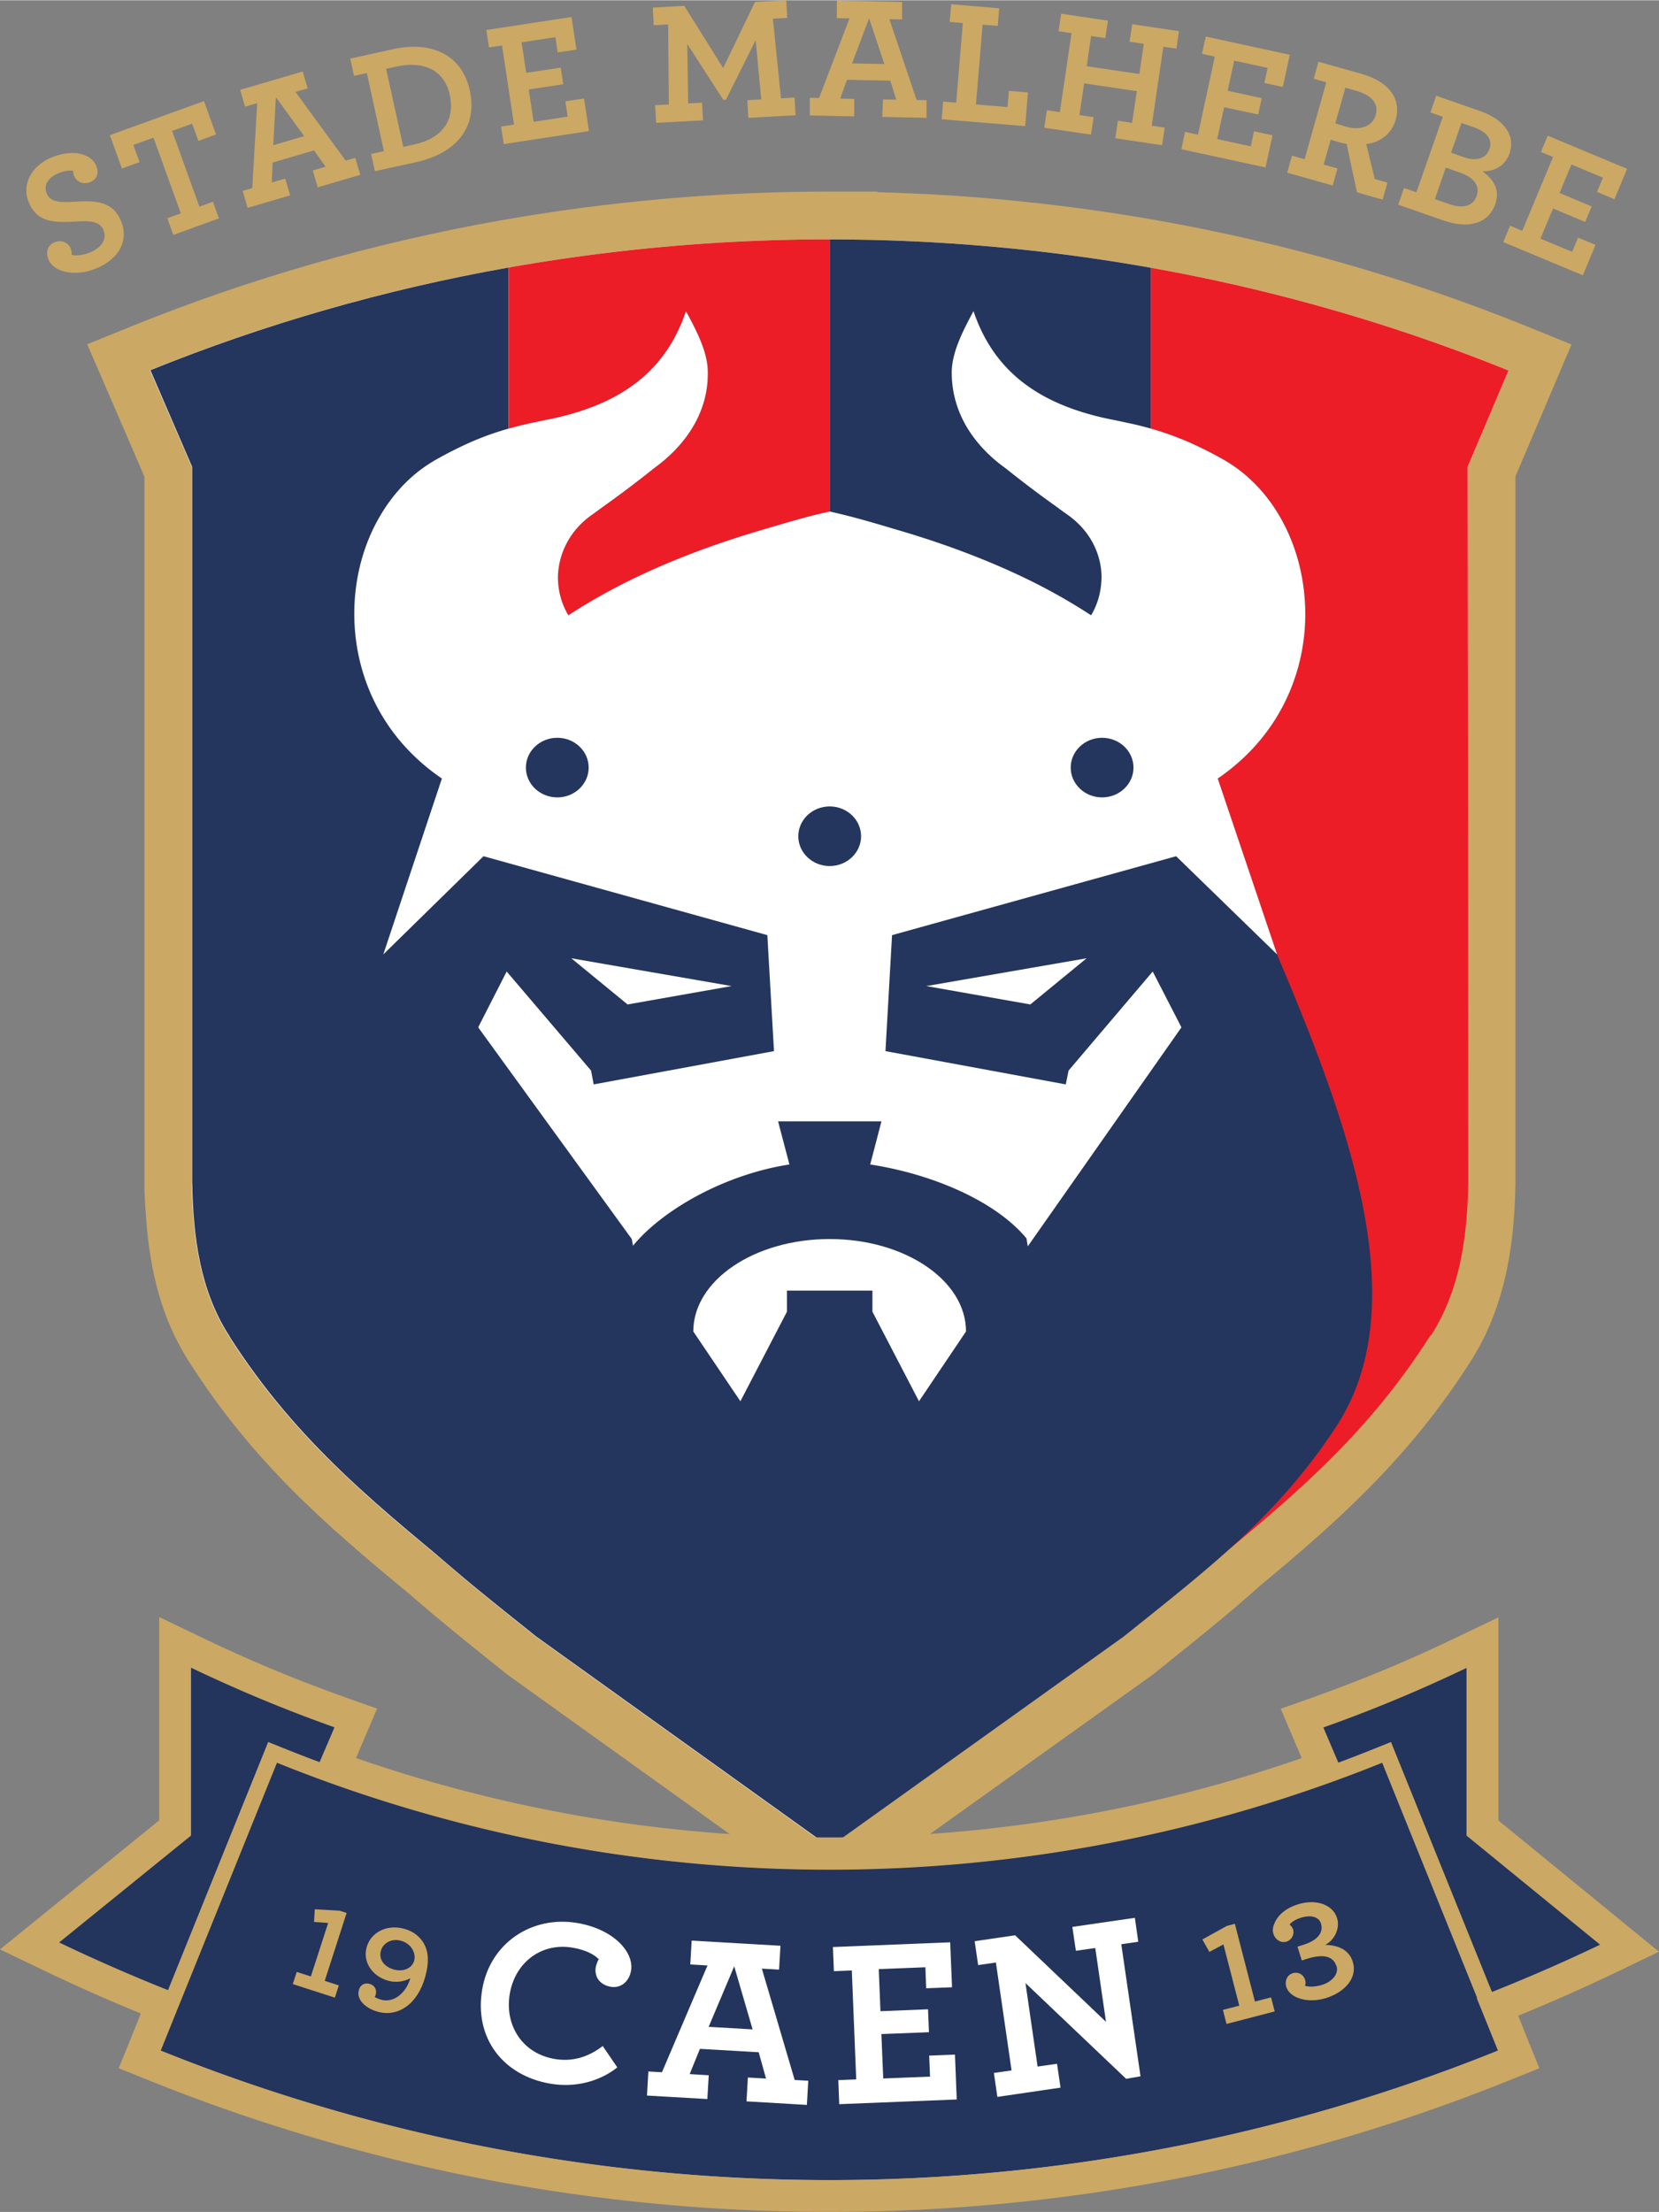 <svg height="2500" viewBox="1 1.407 748 997.093" width="1875" xmlns="http://www.w3.org/2000/svg"><rect x="1" y="1.407" width="748" height="997.093" fill="#808080" stroke="none"/><path d="m236.234 747.628-4.874-3.934c-13.612-10.897-26.493-21.201-38.539-31.785-38.329-31.575-69.835-59.148-97.442-102.42l-.557-.906v-.034c-9.992-15.91-15.457-34.744-17.233-59.288a320.656 320.656 0 0 1 -.661-14.412v-320.945l-22.316-51.558 10.236-4.143c52.394-21.167 107.434-36.972 163.622-46.929 48.147-8.529 97.478-12.846 146.634-12.846h10.792v.07c45.64.627 91.281 4.943 135.912 12.88 56.119 9.957 111.09 25.763 163.449 46.964l10.165 4.108-21.863 51.454v320.946c-.417 21.584-2.89 49.435-18.137 73.7v.034l-.557.906c-27.155 42.541-59.392 70.914-92.813 98.591-13.299 11.941-27.677 23.464-42.89 35.649l-4.839 3.899-139.219 99.566-138.835-99.566z" fill="#fff"/><path d="m375.07 87.65c-49.784 0-99.74 4.387-148.514 13.02-56.92 10.096-112.691 26.075-165.781 47.52l-20.47 8.286 8.772 20.261 8.077 18.66 8.947 20.75v318.923c0 4.735.348 9.609.731 14.935 1.845 25.971 7.659 46.163 18.312 63.43l.035.105 1.114 1.74c28.408 44.527 60.54 72.726 99.531 104.823 12.185 10.688 25.1 21.028 38.748 31.994l4.7 3.76.452.348.453.348 132.325 94.901 12.568 8.982 12.533-8.947 132.707-94.899.488-.348.452-.383 4.596-3.69c15.283-12.255 29.73-23.848 43.203-35.928 34.047-28.199 66.911-57.163 94.866-100.959l1.114-1.74.036-.105c16.153-26.284 18.764-55.631 19.217-78.365v-318.995l16.71-39.34 8.564-20.157-20.33-8.25c-53.057-21.445-108.758-37.46-165.608-47.555-41.707-7.416-84.353-11.732-127.034-12.846v-.279h-21.55zm0 21.55c49.4.034 98 4.456 144.823 12.776 56.154 9.991 110.15 25.657 161.29 46.337l-18.416 43.377v322.929c-.522 25.03-3.899 48.286-16.64 68.408l-.349.348c0 .105 0 .174-.348.314-25.762 40.348-55.353 66.91-90.758 96.224-14.413 12.95-30.01 25.344-47.207 39.13l-132.709 94.901-132.325-94.901c-15.457-12.428-29.696-23.708-42.96-35.336-37.424-30.844-68.478-57.93-95.319-100.018v-.314l-.348-.348c-10.34-16.327-14.308-34.778-15.736-54.552-.348-4.561-.557-9.156-.626-13.856v-322.929l-10.758-24.857-8.076-18.66c51.21-20.679 105.24-36.31 161.464-46.267 46.824-8.32 95.354-12.707 144.754-12.707" fill="#cba864"/><path d="m375.07 109.213v724.397l144.788-105.972v-605.648c-46.858-8.32-95.388-12.742-144.788-12.777m-287.42 425.409c.488 25.031 3.656 48.286 16.398 68.409l.348.348v.313c31.123 48.739 67.816 77.355 113.56 114.989l12.29 8.981v-605.752c-56.189 9.956-110.254 25.588-161.43 46.267l18.8 43.517v322.928z" fill="#24355e"/><path d="m662.732 211.7 18.417-43.377c-51.141-20.68-105.137-36.345-161.29-46.337v605.684l12.289-9.016c45.78-37.599 82.472-66.215 113.56-114.954 0-.14 0-.209.349-.313l.348-.348c12.707-20.123 16.119-43.378 16.606-68.409m-432.731-412.73v605.752l144.824 105.937v-724.396a832.1 832.1 0 0 0 -144.823 12.706" fill="#ec1d26"/><path d="m173.813 431.571c-30.774 72.76-62.977 157.113-27.084 212.536 26.214 40.14 57.372 63.952 95.98 94.936l132.36 94.901 132.64-94.901c38.608-30.984 69.557-54.553 95.771-94.658 0-.104 0-.174.348-.243v-.314c35.893-55.423 3.725-139.497-27.05-212.257l-26.771-79.27c24.996-17.058 37.215-42.09 39.2-66.911 1.392-17.407-2.194-34.709-9.992-49.122-4.734-8.738-10.966-16.397-18.555-22.385a66.167 66.167 0 0 0 -8.042-5.396c-4.874-2.75-9.33-5.013-13.577-6.962a127.897 127.897 0 0 0 -6.232-2.646 118.697 118.697 0 0 0 -11.976-4.073 116.571 116.571 0 0 0 -5.988-1.602c-2.994-.766-6.092-1.427-9.295-2.089-1.044-.209-2.089-.452-3.203-.661a136.85 136.85 0 0 1 -11.558-2.82c-25.762-7.52-42.75-21.967-50.827-46.093-5.083 9.4-9.783 18.695-9.887 27.642 0 14.865 6.65 28.686 20.261 40.07 1.706 1.427 3.516 2.75 5.257 4.108 6.963 5.57 14.134 10.931 21.375 16.119 1.845 1.323 3.62 2.645 5.466 3.934 10.061 7.171 15.005 17.476 15.214 27.676 0 6.127-1.463 12.22-4.7 17.581-8.007-5.257-16.606-10.166-25.727-14.76-18.208-9.122-38.47-16.885-60.297-23.326-10.932-3.237-20.192-6.127-31.854-8.703-11.663 2.576-20.819 5.466-31.75 8.703-21.863 6.44-42.124 14.204-60.332 23.325-9.086 4.595-17.685 9.504-25.727 14.761a33.171 33.171 0 0 1 -4.7-17.58c.348-10.201 5.153-20.506 15.249-27.677 1.81-1.289 3.62-2.611 5.43-3.934a483.334 483.334 0 0 0 21.376-16.119c1.74-1.358 3.586-2.68 5.257-4.108 13.612-11.384 20.4-25.205 20.261-40.07 0-8.947-4.77-18.242-9.852-27.642-8.112 24.126-25.1 38.573-50.862 46.093-3.656 1.08-7.52 2.02-11.558 2.82-1.115.209-2.124.452-3.203.661-3.168.662-6.302 1.323-9.295 2.09-2.02.487-4.004 1.009-5.988 1.6a118.142 118.142 0 0 0 -11.941 4.074c-2.054.8-4.143 1.67-6.267 2.646-4.247 1.95-8.703 4.212-13.577 6.962a63.16 63.16 0 0 0 -8.007 5.396c-7.59 5.988-13.856 13.647-18.59 22.385-7.799 14.413-11.384 31.715-9.992 49.122 1.985 24.822 14.204 49.853 39.2 66.911z" fill="#24355e"/><g fill="#fff"><path d="m375.07 559.88c33.943 0 61.48 18.66 61.48 41.671l-21.201 31.471-20.993-40.383v-9.504h-38.538v9.504l-20.993 40.383-21.236-31.471c0-23.012 27.538-41.672 61.48-41.672m-44.212-114.041-46.894 8.285-25.379-20.818zm87.799 0 46.894 8.285 25.378-20.818z"/><path d="m589.241 285.397c1.358-17.407-2.228-34.709-10.026-49.122-4.7-8.738-11-16.397-18.555-22.385a68.585 68.585 0 0 0 -8.007-5.396c-4.91-2.75-9.33-5.013-13.612-6.962a96.202 96.202 0 0 0 -6.267-2.646c-4.073-1.637-8.007-2.96-11.906-4.108a300.382 300.382 0 0 0 -5.988-1.602c-2.994-.73-6.127-1.392-9.33-2.054a72.285 72.285 0 0 0 -3.168-.661 127.66 127.66 0 0 1 -11.558-2.82c-25.797-7.52-42.786-21.967-50.897-46.093-5.048 9.4-9.748 18.695-9.817 27.607 0 14.9 6.614 28.721 20.191 40.105 1.706 1.427 3.586 2.716 5.327 4.108a483.342 483.342 0 0 0 21.375 16.119 308.523 308.523 0 0 0 5.431 3.934c10.061 7.136 15.04 17.476 15.214 27.676 0 6.127-1.463 12.22-4.7 17.58-8.042-5.256-16.572-10.165-25.693-14.76-18.242-9.121-38.468-16.884-60.366-23.36-10.897-3.203-20.157-6.092-31.82-8.668-11.662 2.576-20.818 5.465-31.75 8.668-21.862 6.476-42.089 14.239-60.33 23.36-9.087 4.595-17.72 9.504-25.728 14.76-3.203-5.36-4.77-11.453-4.7-17.58.348-10.2 5.188-20.54 15.249-27.676 1.81-1.289 3.62-2.611 5.43-3.934a505.802 505.802 0 0 0 21.41-16.119c1.707-1.392 3.552-2.68 5.258-4.108 13.577-11.384 20.4-25.205 20.226-40.105 0-8.912-4.77-18.207-9.852-27.607-8.077 24.126-25.066 38.573-50.828 46.093-3.69 1.08-7.554 2.02-11.592 2.82-1.08.209-2.09.418-3.168.661-3.238.662-6.302 1.323-9.296 2.054-2.019.522-4.003 1.045-6.022 1.602-3.934 1.149-7.903 2.471-11.976 4.108-2.02.8-4.073 1.67-6.197 2.646-4.247 1.95-8.703 4.212-13.612 6.962a72.051 72.051 0 0 0 -8.042 5.396c-7.59 5.988-13.786 13.647-18.52 22.385-7.834 14.413-11.385 31.715-9.992 49.122 1.984 24.822 14.17 49.818 39.2 66.876l-26.424 79.305 45.188-44.282 127.974 35.579 2.994 52.29-81.29 15.004-1.183-6.231-38.05-44.666-12.847 25.17 69.244 95.423.557 3.03c13.716-16.642 42.055-32.273 70.532-36.624l-5.118-19.461h46.615l-5.082 19.46c28.407 4.352 56.71 16.676 70.462 33.317l.592 3.586 69.278-98.73-12.95-25.171-37.947 44.666-1.253 6.231-81.29-15.004 2.96-52.29 128.078-35.58 45.536 44.283-26.771-79.305c24.996-17.058 37.18-42.054 39.2-66.876"/></g><path d="m238.114 347.34c0-7.415 6.336-13.438 14.169-13.438 7.798 0 14.134 6.023 14.134 13.438 0 7.416-6.336 13.438-14.134 13.438-7.833 0-14.17-6.022-14.17-13.438m122.822 30.95c0-7.416 6.336-13.439 14.135-13.439 7.833 0 14.169 6.023 14.169 13.438 0 7.416-6.336 13.438-14.17 13.438-7.798 0-14.134-6.022-14.134-13.438m122.822-30.949c0-7.415 6.336-13.438 14.134-13.438 7.833 0 14.17 6.023 14.17 13.438 0 7.416-6.337 13.438-14.17 13.438-7.798 0-14.134-6.022-14.134-13.438" fill="#24355e"/><path d="m374.791 991.325c-104.962 0-207.313-19.809-304.234-58.904l-6.684-2.68 9.957-24.649c-17.06-6.858-33.63-14.1-49.261-21.619l-10.235-4.909 65.623-53.16v-83.69l10.304 4.943a648.915 648.915 0 0 0 63.918 26.597l7.206 2.541-9.504 22.281c71.576 25.727 146.53 38.782 222.91 38.782 76.346 0 151.264-13.02 222.736-38.712l-9.504-22.281 7.206-2.576c21.69-7.66 43.169-16.606 63.883-26.528l10.305-4.943v83.586l66.284 54.17-10.2 4.909c-15.666 7.52-32.237 14.76-49.365 21.584l9.573 23.673-6.649 2.68c-96.92 39.096-199.307 58.905-304.269 58.905" fill="#23345d"/><path d="m375.035 987.736c-104.51 0-206.409-19.74-302.911-58.66l-3.342-1.324 55.11-136.433 3.341 1.323c78.922 31.854 162.3 47.972 247.767 47.972h.035c85.502 0 168.88-16.118 247.802-47.972l3.342-1.323 55.11 136.433-3.343 1.323c-96.502 38.922-198.401 58.66-302.91 58.66" fill="#23345d"/><g fill="#cba864"><path d="m72.785 730.298v91.663l-54.135 43.865-17.65 14.309 20.47 9.817c13.751 6.614 28.164 12.985 43.03 19.078l-4.561 11.349-5.396 13.333 13.333 5.362c48.67 19.634 99.532 34.639 151.195 44.596 51.14 9.852 103.57 14.83 155.755 14.83 52.15 0 104.58-4.978 155.755-14.83 51.628-9.957 102.49-24.962 151.16-44.596l13.333-5.362-5.43-13.333-4.109-10.34c14.83-6.092 29.313-12.463 43.1-19.077l20.365-9.783-17.511-14.308-54.9-44.875v-91.559l-20.576 9.852c-20.47 9.818-41.74 18.625-63.15 26.25l-14.414 5.117 5.988 14.065 3.482 8.18c-68.548 23.744-140.16 35.754-213.093 35.754-73.039 0-144.684-12.045-213.302-35.788l3.482-8.216 6.022-14.065-14.412-5.117a659.65 659.65 0 0 1 -63.256-26.284l-20.575-9.887zm14.343 22.837c21.202 10.131 42.751 19.113 64.683 26.876l-9.504 22.211c74.884 27.886 153.667 41.811 232.519 41.811 78.748 0 157.496-13.925 232.31-41.741l-9.47-22.211a657.266 657.266 0 0 0 64.544-26.841v75.58l60.227 49.19c-18.311 8.774-36.902 16.746-55.631 24.022l9.573 23.708c-96.537 38.921-199.063 58.417-301.553 58.417-102.595 0-205.05-19.496-301.588-58.417l9.991-24.683c-18.73-7.31-37.285-15.283-55.562-24.056l59.461-48.181z"/><path d="m628.163 786.63-6.65 2.68c-78.504 31.68-161.43 47.73-246.478 47.73-85.014 0-167.94-16.05-246.444-47.73l-6.684-2.68-2.68 6.649-52.395 129.784-2.715 6.684 6.684 2.68c48.216 19.461 98.626 34.327 149.836 44.179 50.724 9.782 102.665 14.726 154.398 14.726 51.732 0 103.674-4.944 154.397-14.726a811.36 811.36 0 0 0 149.872-44.178l6.649-2.68-2.68-6.685-52.43-129.784zm-3.969 9.364 52.394 129.75c-96.502 38.92-199.028 58.382-301.553 58.382s-205.051-19.461-301.555-58.382l52.394-129.75c79.758 32.133 164.459 48.217 249.16 48.217s169.436-16.084 249.16-48.217"/></g><path d="m22.898 118.37c-1.463-3.412-.383-6.546 2.576-7.799 3.203-1.392 6.266.14 7.276 2.472.487 1.149.626 2.124.557 3.168 2.297.487 5.326.14 8.46-1.184 5.221-2.263 7.554-6.022 5.813-10.165-1.706-3.9-6.51-4.073-12.01-3.725-10.236.626-17.72.452-21.515-8.39-3.273-7.624.348-16.258 10.026-20.4 8.947-3.83 17.79-2.194 20.262 3.55 1.462 3.412.348 6.266-2.577 7.45-3.342 1.427-6.266-.209-7.31-2.61-.488-1.15-.488-1.776-.453-2.473-1.636-.243-3.969-.035-6.928 1.254-4.734 2.019-6.475 5.605-4.978 9.086 1.67 3.934 6.44 3.969 11.976 3.655 9.887-.626 17.615-.417 21.41 8.46 3.899 9.051-.94 17.233-10.757 21.445-9.435 4.073-19.357 2.02-21.828-3.795m53.542-18.687 6.093-2.194-12.324-34.117-9.086 3.273 2.82 7.728-7.973 2.89-5.43-15.04 42.436-15.352 5.43 15.039-7.937 2.89-2.82-7.729-9.051 3.238 12.325 34.152 6.092-2.229 2.716 7.52-20.575 7.45zm61.69-37.018-12.742-17.58-1.184 21.688zm-27.712 24.683 4.317-1.253 2.228-38.295-5.465 1.602-2.228-7.59 28.198-8.285 2.263 7.589-5.5 1.601 22.628 30.984 4.317-1.253 2.263 7.659-19.182 5.64-2.228-7.59 5.779-1.705-5.222-7.346-18.66 5.466-.383 9.016 6.058-1.775 2.228 7.554-19.183 5.64zm77.425-20.951c13.125-2.89 18.347-11.453 15.945-22.35-2.402-11.105-11.628-15.492-24.265-12.707l-4.421.975 7.728 35.196zm-19.53 4.283 5.779-1.254-7.694-35.196-5.779 1.253-1.706-7.763 19.183-4.247c18.346-4.004 31.332 3.168 34.708 18.52 3.412 15.492-4.595 28.095-24.508 32.481l-18.242 4.004zm58.591-12.321 5.849-.905-5.396-35.649-5.884.87-1.184-7.867 38.4-5.85 2.228 14.692-8.46 1.288-1.044-6.893-15.249 2.333 2.09 13.75 15.56-2.332 1.15 7.485-15.562 2.368 2.193 14.552 15.353-2.333-1.045-6.893 8.425-1.288 2.228 14.691-38.434 5.884zm69.522-9.64 6.162-.348-.348-36.067-6.475.383-.453-7.972 14.204-.8 17.546 28.024 14.343-29.765 14.1-.766.452 7.937-6.475.383 3.655 35.893 6.127-.348.453 7.972-21.306 1.184-.452-7.973 6.266-.348-2.507-26.702-13.403 26.841-1.183.07-16.258-25.205.417 26.807 6.232-.349.453 7.973-21.132 1.148-.453-7.972zm103.291-18.562-6.858-20.61-7.693 20.331zm-33.907 15.213 4.491.105 13.716-35.894-5.71-.104v-7.902l29.417.592v7.902l-5.709-.104 12.254 36.38 4.491.104v7.973l-19.982-.418.348-7.903 5.988.14-2.75-8.6-19.461-.382-3.064 8.46 6.301.139v7.902l-20.017-.418v-7.971zm60.435 1.706 5.884.487 2.994-35.892-5.919-.488.662-7.972 21.654 1.81-.662 7.938-6.823-.557-2.994 35.962 14.239 1.184.626-7.311 8.564.731-1.253 15.179-37.633-3.099zm46.755 3.903 5.848.87 5.292-35.614-5.884-.87 1.184-7.903 21.097 3.133-1.184 7.868-6.405-.94-1.985 13.612 23.743 3.516 2.02-13.612-6.406-.94 1.148-7.902 21.097 3.133-1.149 7.868-5.883-.836-5.257 35.614 5.849.87-1.149 7.903-21.097-3.133 1.149-7.903 6.406.975 2.123-14.308-23.742-3.516-2.124 14.273 6.406.975-1.184 7.868-21.062-3.099zm62.316 9.779 5.813 1.253 7.59-35.196-5.78-1.254 1.706-7.798 37.878 8.216-3.134 14.517-8.32-1.81 1.462-6.789-15.074-3.272-2.924 13.577 15.352 3.342-1.601 7.38-15.353-3.307-3.133 14.378 15.144 3.273 1.462-6.789 8.355 1.81-3.168 14.483-37.946-8.216zm85.989-7.691c1.462-5.256-2.159-8.981-9.052-10.931l-4.665-1.288-4.526 16.014c.905.348 2.09.766 4.84 1.532 6.44 1.845 11.906-.07 13.403-5.327m-37.773 18.382 5.675 1.636 9.782-34.674-5.674-1.601 2.158-7.694 19.391 5.466c11.454 3.237 18.277 10.513 15.422 20.713-1.845 6.44-7.171 10.27-13.263 10.932l3.829 15.77 5.71 1.602-2.159 7.693-11.558-3.272-4.7-21.828c-1.08-.244-2.089-.418-3.064-.696-1.6-.453-3.063-.87-4.107-1.253l-3.168 11.244 6.231 1.776-2.158 7.659-20.505-5.78zm77.46.703c5.883 2.054 10.13.522 11.593-3.725 1.462-4.178-1.15-7.694-7.137-9.782l-5.5-1.915-4.7 13.403zm-6.406 21.201c5.814 2.054 10.549 1.01 12.185-3.69 1.601-4.56-1.114-8.32-7.45-10.548l-6.44-2.263-4.944 14.204zm-20.54-7.31 5.57 1.95 11.907-34.048-5.605-1.95 2.645-7.554 19.635 6.858c12.01 4.212 15.98 11.802 13.403 19.182-1.984 5.675-6.788 8.112-12.22 8.042 5.501 3.934 7.938 8.773 5.78 14.9-2.855 8.146-11.35 11.454-23.29 7.276l-20.47-7.137zm47.834 17.006 5.466 2.298 13.89-33.282-5.466-2.263 3.064-7.345 35.788 14.935-5.71 13.716-7.867-3.307 2.68-6.406-14.203-5.953-5.362 12.846 14.483 6.058-2.925 6.997-14.482-6.057-5.675 13.577 14.274 5.953 2.68-6.406 7.868 3.273-5.709 13.716-35.893-14.97z" fill="#cba864"/><path d="m218.41 898.21c3.55-21.028 22.489-33.456 42.89-29.975 16.257 2.75 25.622 13.055 24.23 21.445-.87 5.118-4.77 8.077-9.121 7.311-4.77-.8-7.555-4.317-6.79-8.912.35-1.358.767-2.68 1.359-3.481-1.741-1.915-5.536-4.213-11.907-5.257-13.577-2.333-25.761 6.301-28.233 20.853-2.368 14.03 5.535 26.841 20.296 29.348 8.181 1.392 15.457-1.08 21.62-5.849l6.579 9.643c-8.077 6.371-18.939 9.226-30.114 7.346-21.55-3.655-34.5-20.714-30.81-42.472m121.917 17.984-8.286-28.442-11.523 27.293zm-46.998 18.974 6.127.348 20.54-48.147-7.763-.453.626-10.757 40.036 2.332-.627 10.758-7.764-.453 14.796 50.201 6.127.348-.626 10.897-27.224-1.602.626-10.757 8.181.487-3.307-11.871-26.493-1.532-4.63 11.384 8.599.522-.627 10.723-27.224-1.567zm85.641 3.885 8.076-.314-1.984-49.121-8.077.348-.452-10.897 52.881-2.123.836 20.261-11.663.453-.348-9.47-21.027.836.766 18.973 21.445-.87.418 10.34-21.445.835.835 20.018 21.097-.836-.383-9.47 11.628-.452.8 20.227-52.986 2.123zm84.387-43.736 5.466 37.633 8.773-1.253 1.567 10.757-28.478 4.178-1.566-10.793 7.972-1.148-7.067-48.635-8.007 1.15-1.567-10.758 18.242-2.68 40.976 39.025-4.84-33.282-8.738 1.254-1.601-10.758 28.199-4.108 1.532 10.793-7.66 1.114 8.67 59.53-6.476 1.15z" fill="#fff"/><path d="m134.718 890.265 6.44 2.054 7.799-24.09-6.371-.488.348-5.71 11.245.662 3.098 1.01-9.852 30.6 6.336 2.055-1.775 5.535-18.974-6.127 1.776-5.5zm53.021-5.079c.522-1.88 0-3.795-.975-5.396-1.08-1.671-2.855-2.994-5.083-3.586-4.038-1.114-7.972 1.01-8.947 4.56-1.044 3.83 1.358 7.172 5.953 8.46 4.074 1.114 8.077-.487 9.052-4.038m-20.122 10.479c2.61.696 3.307 2.994 2.82 4.7 0 .452-.349.87-.488 1.183.697.488 1.706.94 2.994 1.288 5.257 1.463 11.036-2.645 13.055-9.713-2.785 1.602-6.614 2.054-9.817 1.184-7.485-2.054-11.663-8.564-9.887-15.109 1.88-6.789 9.156-10.514 16.989-8.355 4.212 1.149 7.102 3.62 8.842 6.65 2.228 3.968 2.298 8.772.627 14.9-3.516 12.776-12.533 18.276-21.306 15.874-3.203-.87-5.883-2.506-7.415-4.49-1.253-1.567-1.74-3.378-1.253-5.223.766-2.82 2.924-3.411 4.839-2.89m384.757 11.746 7.38-1.914-7.136-27.607-6.336 3.377-3.168-5.605 11.07-6.127 3.586-.94 9.052 35.057 7.276-1.88 1.636 6.336-21.724 5.64zm51.106-19.881c-.766-2.472-2.646-4.108-5.953-4.317-1.845-.104-4.143.209-6.963 1.08l-2.61.835-1.95-6.232 2.785-.87c2.646-.836 4.734-1.985 6.127-3.342 1.776-1.776 2.402-3.865 1.671-6.232-1.08-3.377-5.187-3.794-8.877-2.646-2.542.801-4.317 1.915-5.257 3.134.696.522 1.288 1.357 1.566 2.158.697 2.298-.626 4.804-2.959 5.535-2.297.731-5.013-.592-5.953-3.62-.348-1.114-.348-2.646.348-4.213 1.15-3.272 4.387-6.997 10.758-8.982 8.076-2.54 15.7.035 17.615 6.162 1.08 3.447 0 6.998-2.193 9.609-.835 1.01-1.984 1.915-3.133 2.541 1.323 0 2.715.105 4.108.418 3.586.8 6.997 2.82 8.32 7.172 2.263 7.136-3.516 13.681-11.976 16.327-5.988 1.88-11.836 1.044-15.248-1.392-1.323-.94-2.298-2.194-2.75-3.621-.836-2.646.348-5.361 2.855-6.162 2.402-.766 4.839.487 5.57 2.855.348.87.348 1.95 0 2.785 2.123.73 5.187.383 7.798-.418 4.247-1.323 7.59-4.804 6.406-8.564" fill="#cba864"/></svg>